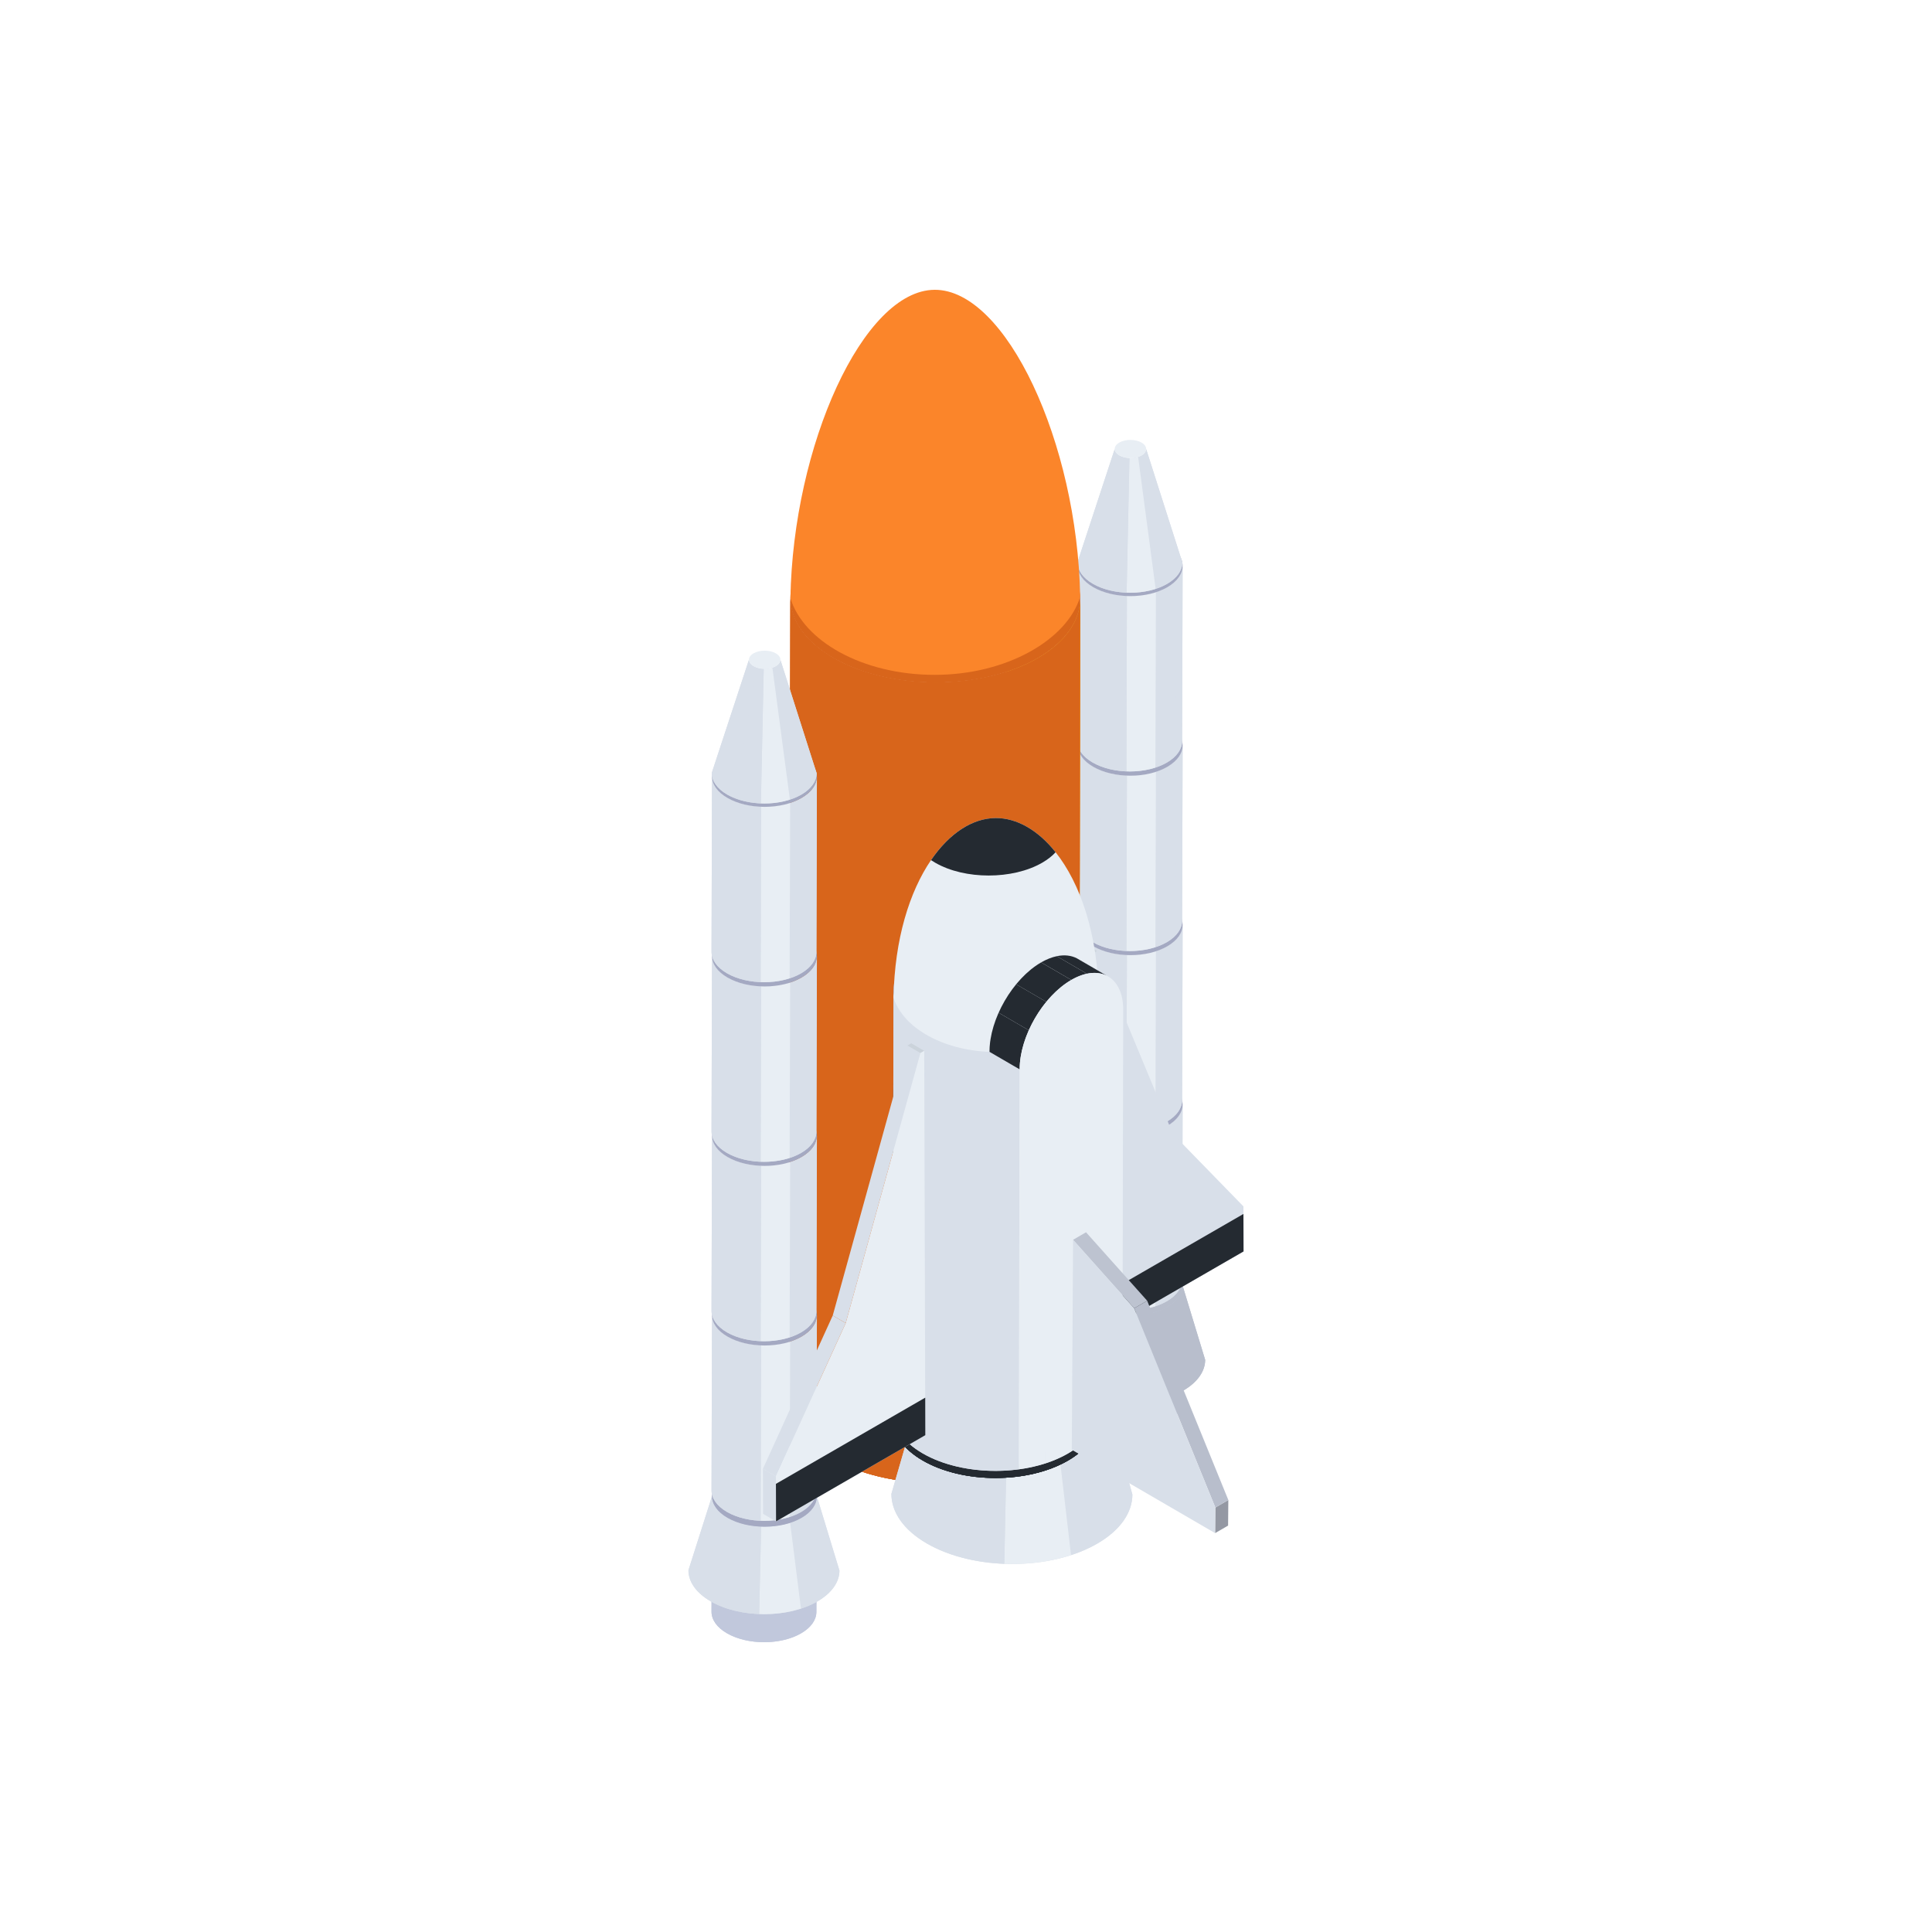 <?xml version="1.0" encoding="utf-8"?>
<!-- Generator: Adobe Illustrator 24.3.0, SVG Export Plug-In . SVG Version: 6.00 Build 0)  -->
<svg version="1.1" id="Layer_1" xmlns="http://www.w3.org/2000/svg" xmlns:xlink="http://www.w3.org/1999/xlink" x="0px" y="0px"
	 viewBox="0 0 500 500" style="enable-background:new 0 0 500 500;" xml:space="preserve">
<style type="text/css">
	.st0{enable-background:new    ;}
	.st1{clip-path:url(#SVGID_2_);enable-background:new    ;}
	.st2{fill:#C1C8DC;}
	.st3{clip-path:url(#SVGID_4_);enable-background:new    ;}
	.st4{fill:#B8BECC;}
	.st5{clip-path:url(#SVGID_6_);enable-background:new    ;}
	.st6{fill:#D8DFE9;}
	.st7{fill:#E8EEF4;}
	.st8{fill:#A4A9C2;}
	.st9{clip-path:url(#SVGID_8_);enable-background:new    ;}
	.st10{clip-path:url(#SVGID_10_);enable-background:new    ;}
	.st11{clip-path:url(#SVGID_12_);enable-background:new    ;}
	.st12{clip-path:url(#SVGID_14_);enable-background:new    ;}
	.st13{clip-path:url(#SVGID_18_);enable-background:new    ;}
	.st14{fill:#FFB700;}
	.st15{fill:#D8651B;}
	.st16{fill-rule:evenodd;clip-rule:evenodd;fill:#FB852A;}
	.st17{clip-path:url(#SVGID_22_);enable-background:new    ;}
	.st18{clip-path:url(#SVGID_24_);enable-background:new    ;}
	.st19{clip-path:url(#SVGID_26_);enable-background:new    ;}
	.st20{clip-path:url(#SVGID_28_);enable-background:new    ;}
	.st21{clip-path:url(#SVGID_30_);enable-background:new    ;}
	.st22{clip-path:url(#SVGID_32_);enable-background:new    ;}
	.st23{clip-path:url(#SVGID_34_);enable-background:new    ;}
	.st24{fill:#CBD3DB;}
	.st25{fill:#242A31;}
	.st26{clip-path:url(#SVGID_36_);enable-background:new    ;}
	.st27{clip-path:url(#SVGID_40_);enable-background:new    ;}
	.st28{clip-path:url(#SVGID_46_);enable-background:new    ;}
	.st29{fill-rule:evenodd;clip-rule:evenodd;fill:#E8EEF4;}
	.st30{fill-rule:evenodd;clip-rule:evenodd;fill:#242A31;}
	.st31{clip-path:url(#SVGID_50_);enable-background:new    ;}
	.st32{clip-path:url(#SVGID_52_);enable-background:new    ;}
	.st33{fill:#9498A3;}
	.st34{fill:#BDC3D0;}
</style>
<g id="shuttle_2_">
	<g>
		<g>
			<g class="st0">
				<g class="st0">
					<defs>
						<path id="SVGID_1_" class="st0" d="M306.06,317.25l-0.13,45.39c-0.01,2-1.32,3.99-3.94,5.52c-5.28,3.07-13.87,3.07-19.19,0
							c-2.68-1.54-4.01-3.57-4.01-5.6l0.13-45.39c-0.01,2.02,1.33,4.05,4.01,5.6c5.32,3.07,13.91,3.07,19.19,0
							C304.74,321.24,306.06,319.24,306.06,317.25z"/>
					</defs>
					<use xlink:href="#SVGID_1_"  style="overflow:visible;fill:#C1C8DC;"/>
					<clipPath id="SVGID_2_">
						<use xlink:href="#SVGID_1_"  style="overflow:visible;"/>
					</clipPath>
					<g class="st1">
						<path class="st2" d="M306.06,317.25l-0.13,45.39c0,1.34-0.6,2.68-1.78,3.88l0.13-45.39
							C305.47,319.93,306.06,318.59,306.06,317.25L306.06,317.25z"/>
						<path class="st2" d="M304.29,321.12l-0.13,45.39c-0.58,0.59-1.3,1.14-2.17,1.64c-0.9,0.53-1.91,0.96-2.97,1.31l0.13-45.39
							c1.07-0.35,2.07-0.78,2.97-1.31C302.98,322.26,303.71,321.71,304.29,321.12L304.29,321.12z"/>
						<path class="st2" d="M299.15,324.07l-0.13,45.39c-2.32,0.75-4.93,1.08-7.51,0.98l0.13-45.39
							C294.22,325.15,296.83,324.82,299.15,324.07L299.15,324.07z"/>
						<path class="st2" d="M291.64,325.05l-0.13,45.39c-2.39-0.09-4.74-0.55-6.8-1.37l0.13-45.39
							C286.89,324.5,289.25,324.96,291.64,325.05L291.64,325.05z"/>
						<path class="st2" d="M284.84,323.68l-0.13,45.39c-0.67-0.27-1.31-0.57-1.91-0.92c-2.68-1.54-4.01-3.57-4.01-5.6l0.13-45.39
							c-0.01,2.02,1.33,4.05,4.01,5.6C283.53,323.11,284.17,323.42,284.84,323.68L284.84,323.68z"/>
					</g>
				</g>
				<g>
					<path class="st2" d="M302.06,311.65c5.32,3.07,5.34,8.05,0.06,11.12c-5.28,3.07-13.87,3.07-19.19,0
						c-5.32-3.07-5.35-8.05-0.06-11.12C288.15,308.58,296.74,308.58,302.06,311.65z"/>
				</g>
			</g>
		</g>
		<g>
			<g class="st0">
				<g class="st0">
					<defs>
						<path id="SVGID_3_" class="st0" d="M306.06,332.74l5.84,19.2c-0.01,2.88-1.9,5.75-5.68,7.95c-7.61,4.42-19.98,4.42-27.63,0
							c-3.85-2.22-5.78-5.14-5.77-8.06l6.1-19.17c-0.01,2.02,1.33,4.05,4.01,5.6c5.32,3.07,13.91,3.07,19.19,0
							C304.74,336.74,306.06,334.74,306.06,332.74z"/>
					</defs>
					<use xlink:href="#SVGID_3_"  style="overflow:visible;fill:#B8BECC;"/>
					<clipPath id="SVGID_4_">
						<use xlink:href="#SVGID_3_"  style="overflow:visible;"/>
					</clipPath>
					<g class="st3">
						<path class="st4" d="M306.06,332.74l5.84,19.2c-0.01,1.93-0.86,3.86-2.56,5.58l-5.06-20.91
							C305.47,335.42,306.06,334.08,306.06,332.74L306.06,332.74z"/>
						<path class="st4" d="M304.29,336.62l5.06,20.91c-0.84,0.85-1.87,1.64-3.12,2.37c-1.3,0.76-2.74,1.38-4.28,1.88l-2.8-22.21
							c1.07-0.35,2.07-0.78,2.97-1.31C302.98,337.76,303.71,337.21,304.29,336.62L304.29,336.62z"/>
						<path class="st4" d="M299.15,339.57l2.8,22.21c-3.33,1.08-7.1,1.55-10.82,1.41l0.51-22.64
							C294.22,340.64,296.83,340.32,299.15,339.57L299.15,339.57z"/>
						<path class="st4" d="M291.64,340.55l-0.51,22.64c-3.44-0.13-6.83-0.79-9.79-1.97l3.5-22.04
							C286.89,340,289.25,340.45,291.64,340.55L291.64,340.55z"/>
						<path class="st4" d="M284.84,339.18l-3.5,22.04c-0.97-0.39-1.89-0.83-2.75-1.32c-3.85-2.22-5.78-5.14-5.77-8.06l6.1-19.17
							c-0.01,2.02,1.33,4.05,4.01,5.6C283.53,338.61,284.17,338.91,284.84,339.18L284.84,339.18z"/>
					</g>
				</g>
				<g>
					<path class="st4" d="M302.06,327.14c5.32,3.07,5.34,8.05,0.06,11.12c-5.28,3.07-13.87,3.07-19.19,0
						c-5.32-3.07-5.35-8.05-0.06-11.11C288.15,324.08,296.74,324.08,302.06,327.14z"/>
				</g>
			</g>
		</g>
		<g>
			<g class="st0">
				<g class="st0">
					<defs>
						<path id="SVGID_5_" class="st0" d="M306.06,285.84l-0.13,45.39c-0.01,2-1.32,3.99-3.94,5.52c-5.28,3.07-13.87,3.07-19.19,0
							c-2.68-1.54-4.01-3.57-4.01-5.6l0.13-45.39c-0.01,2.02,1.33,4.05,4.01,5.6c5.32,3.07,13.91,3.07,19.19,0
							C304.74,289.84,306.06,287.84,306.06,285.84z"/>
					</defs>
					<use xlink:href="#SVGID_5_"  style="overflow:visible;fill:#D8DFE9;"/>
					<clipPath id="SVGID_6_">
						<use xlink:href="#SVGID_5_"  style="overflow:visible;"/>
					</clipPath>
					<g class="st5">
						<path class="st6" d="M306.06,285.84l-0.13,45.39c0,1.34-0.6,2.68-1.78,3.88l0.13-45.39
							C305.47,288.52,306.06,287.18,306.06,285.84L306.06,285.84z"/>
						<path class="st6" d="M304.29,289.72l-0.13,45.39c-0.58,0.59-1.3,1.14-2.17,1.64c-0.9,0.53-1.91,0.96-2.97,1.31l0.13-45.39
							c1.07-0.35,2.07-0.78,2.97-1.31C302.98,290.86,303.71,290.31,304.29,289.72L304.29,289.72z"/>
						<path class="st7" d="M299.15,292.67l-0.13,45.39c-2.32,0.75-4.93,1.08-7.51,0.98l0.13-45.39
							C294.22,293.75,296.83,293.42,299.15,292.67L299.15,292.67z"/>
						<path class="st6" d="M291.64,293.65l-0.13,45.39c-2.39-0.09-4.74-0.55-6.8-1.37l0.13-45.39
							C286.89,293.1,289.25,293.56,291.64,293.65L291.64,293.65z"/>
						<path class="st6" d="M284.84,292.28l-0.13,45.39c-0.67-0.27-1.31-0.57-1.91-0.92c-2.68-1.54-4.01-3.57-4.01-5.6l0.13-45.39
							c-0.01,2.02,1.33,4.05,4.01,5.6C283.53,291.71,284.17,292.01,284.84,292.28L284.84,292.28z"/>
					</g>
				</g>
				<g>
					<path class="st8" d="M302.06,280.25c5.32,3.07,5.34,8.05,0.06,11.12c-5.28,3.07-13.87,3.07-19.19,0
						c-5.32-3.07-5.35-8.05-0.06-11.12C288.15,277.18,296.74,277.18,302.06,280.25z"/>
				</g>
			</g>
		</g>
		<g>
			<g class="st0">
				<g class="st0">
					<defs>
						<path id="SVGID_7_" class="st0" d="M306.06,239.36l-0.13,45.39c-0.01,2-1.32,3.99-3.94,5.52c-5.28,3.07-13.87,3.07-19.19,0
							c-2.68-1.54-4.01-3.57-4.01-5.6l0.13-45.39c-0.01,2.02,1.33,4.05,4.01,5.6c5.32,3.07,13.91,3.07,19.19,0
							C304.74,243.36,306.06,241.36,306.06,239.36z"/>
					</defs>
					<use xlink:href="#SVGID_7_"  style="overflow:visible;fill:#D8DFE9;"/>
					<clipPath id="SVGID_8_">
						<use xlink:href="#SVGID_7_"  style="overflow:visible;"/>
					</clipPath>
					<g class="st9">
						<path class="st6" d="M306.06,239.36l-0.13,45.39c0,1.34-0.6,2.68-1.78,3.88l0.13-45.39
							C305.47,242.04,306.06,240.7,306.06,239.36L306.06,239.36z"/>
						<path class="st6" d="M304.29,243.24l-0.13,45.39c-0.58,0.59-1.3,1.14-2.17,1.64c-0.9,0.53-1.91,0.96-2.97,1.31l0.13-45.39
							c1.07-0.35,2.07-0.78,2.97-1.31C302.98,244.38,303.71,243.83,304.29,243.24L304.29,243.24z"/>
						<path class="st7" d="M299.15,246.19l-0.13,45.39c-2.32,0.75-4.93,1.08-7.51,0.98l0.13-45.39
							C294.22,247.27,296.83,246.94,299.15,246.19L299.15,246.19z"/>
						<path class="st6" d="M291.64,247.17l-0.13,45.39c-2.39-0.09-4.74-0.55-6.8-1.37l0.13-45.39
							C286.89,246.62,289.25,247.07,291.64,247.17L291.64,247.17z"/>
						<path class="st6" d="M284.84,245.8l-0.13,45.39c-0.67-0.27-1.31-0.57-1.91-0.92c-2.68-1.54-4.01-3.57-4.01-5.6l0.13-45.39
							c-0.01,2.02,1.33,4.05,4.01,5.6C283.53,245.23,284.17,245.53,284.84,245.8L284.84,245.8z"/>
					</g>
				</g>
				<g>
					<path class="st8" d="M302.06,233.77c5.32,3.07,5.34,8.05,0.06,11.12s-13.87,3.07-19.19,0c-5.32-3.07-5.35-8.05-0.06-11.12
						C288.15,230.7,296.74,230.7,302.06,233.77z"/>
				</g>
			</g>
		</g>
		<g>
			<g class="st0">
				<g class="st0">
					<defs>
						<path id="SVGID_9_" class="st0" d="M306.06,192.92l-0.13,45.39c-0.01,2-1.32,3.99-3.94,5.52c-5.28,3.07-13.87,3.07-19.19,0
							c-2.68-1.54-4.01-3.57-4.01-5.6l0.13-45.39c-0.01,2.02,1.33,4.05,4.01,5.6c5.32,3.07,13.91,3.07,19.19,0
							C304.74,196.92,306.06,194.92,306.06,192.92z"/>
					</defs>
					<use xlink:href="#SVGID_9_"  style="overflow:visible;fill:#D8DFE9;"/>
					<clipPath id="SVGID_10_">
						<use xlink:href="#SVGID_9_"  style="overflow:visible;"/>
					</clipPath>
					<g class="st10">
						<path class="st6" d="M306.06,192.92l-0.13,45.39c0,1.34-0.6,2.68-1.78,3.88l0.13-45.39
							C305.47,195.6,306.06,194.26,306.06,192.92L306.06,192.92z"/>
						<path class="st6" d="M304.29,196.8l-0.13,45.39c-0.58,0.59-1.3,1.14-2.17,1.64c-0.9,0.53-1.91,0.96-2.97,1.31l0.13-45.39
							c1.07-0.35,2.07-0.78,2.97-1.31C302.98,197.94,303.71,197.39,304.29,196.8L304.29,196.8z"/>
						<path class="st7" d="M299.15,199.75l-0.13,45.39c-2.32,0.75-4.93,1.08-7.51,0.98l0.13-45.39
							C294.22,200.83,296.83,200.5,299.15,199.75L299.15,199.75z"/>
						<path class="st6" d="M291.64,200.73l-0.13,45.39c-2.39-0.09-4.74-0.55-6.8-1.37l0.13-45.39
							C286.89,200.18,289.25,200.64,291.64,200.73L291.64,200.73z"/>
						<path class="st6" d="M284.84,199.36l-0.13,45.39c-0.67-0.27-1.31-0.57-1.91-0.92c-2.68-1.54-4.01-3.57-4.01-5.6l0.13-45.39
							c-0.01,2.02,1.33,4.05,4.01,5.6C283.53,198.79,284.17,199.09,284.84,199.36L284.84,199.36z"/>
					</g>
				</g>
				<g>
					<path class="st8" d="M302.06,187.33c5.32,3.07,5.34,8.05,0.06,11.12s-13.87,3.07-19.19,0c-5.32-3.07-5.35-8.05-0.06-11.12
						C288.15,184.26,296.74,184.26,302.06,187.33z"/>
				</g>
			</g>
		</g>
		<g>
			<g class="st0">
				<g class="st0">
					<defs>
						<path id="SVGID_11_" class="st0" d="M306.06,146.44l-0.13,45.39c-0.01,2-1.32,3.99-3.94,5.52c-5.28,3.07-13.87,3.07-19.19,0
							c-2.68-1.54-4.01-3.57-4.01-5.6l0.13-45.39c-0.01,2.02,1.33,4.05,4.01,5.6c5.32,3.07,13.91,3.07,19.19,0
							C304.74,150.44,306.06,148.44,306.06,146.44z"/>
					</defs>
					<use xlink:href="#SVGID_11_"  style="overflow:visible;fill:#D8DFE9;"/>
					<clipPath id="SVGID_12_">
						<use xlink:href="#SVGID_11_"  style="overflow:visible;"/>
					</clipPath>
					<g class="st11">
						<path class="st6" d="M306.06,146.44l-0.13,45.39c0,1.34-0.6,2.68-1.78,3.88l0.13-45.39
							C305.47,149.12,306.06,147.78,306.06,146.44L306.06,146.44z"/>
						<path class="st6" d="M304.29,150.32l-0.13,45.39c-0.58,0.59-1.3,1.14-2.17,1.64c-0.9,0.53-1.91,0.96-2.97,1.31l0.13-45.39
							c1.07-0.35,2.07-0.78,2.97-1.31C302.98,151.46,303.71,150.91,304.29,150.32L304.29,150.32z"/>
						<path class="st7" d="M299.15,153.27l-0.13,45.39c-2.32,0.75-4.93,1.08-7.51,0.98l0.13-45.39
							C294.22,154.35,296.83,154.02,299.15,153.27L299.15,153.27z"/>
						<path class="st6" d="M291.64,154.25l-0.13,45.39c-2.39-0.09-4.74-0.55-6.8-1.37l0.13-45.39
							C286.89,153.7,289.25,154.16,291.64,154.25L291.64,154.25z"/>
						<path class="st6" d="M284.84,152.88l-0.13,45.39c-0.67-0.27-1.31-0.57-1.91-0.92c-2.68-1.54-4.01-3.57-4.01-5.6l0.13-45.39
							c-0.01,2.02,1.33,4.05,4.01,5.6C283.53,152.31,284.17,152.61,284.84,152.88L284.84,152.88z"/>
					</g>
				</g>
				<g>
					<path class="st8" d="M302.06,140.85c5.32,3.07,5.34,8.05,0.06,11.12c-5.28,3.07-13.87,3.07-19.19,0
						c-5.32-3.07-5.35-8.05-0.06-11.12C288.15,137.78,296.74,137.78,302.06,140.85z"/>
				</g>
			</g>
		</g>
		<g>
			<g class="st0">
				<g class="st0">
					<defs>
						<path id="SVGID_13_" class="st0" d="M296.63,116.22l9.37,29.36c-0.01,2-1.32,3.99-3.94,5.52c-5.28,3.07-13.87,3.07-19.19,0
							c-2.68-1.54-4.01-3.57-4.01-5.6l9.63-29.31c0,0.61,0.4,1.22,1.2,1.68c1.59,0.92,4.17,0.92,5.76,0
							C296.23,117.42,296.63,116.82,296.63,116.22z"/>
					</defs>
					<use xlink:href="#SVGID_13_"  style="overflow:visible;fill:#D8DFE9;"/>
					<clipPath id="SVGID_14_">
						<use xlink:href="#SVGID_13_"  style="overflow:visible;"/>
					</clipPath>
					<g class="st12">
						<path class="st6" d="M296.63,116.22l9.37,29.36c0,1.34-0.6,2.68-1.78,3.88l-8.13-32.08
							C296.45,117.02,296.63,116.62,296.63,116.22L296.63,116.22z"/>
						<path class="st6" d="M296.1,117.38l8.13,32.08c-0.58,0.59-1.3,1.14-2.17,1.64c-0.9,0.53-1.91,0.96-2.97,1.31l-4.53-34.14
							c0.32-0.1,0.62-0.23,0.89-0.39C295.71,117.72,295.92,117.56,296.1,117.38L296.1,117.38z"/>
						<path class="st7" d="M294.55,118.27l4.53,34.14c-2.32,0.75-4.93,1.08-7.51,0.98l0.73-34.82
							C293.07,118.59,293.86,118.49,294.55,118.27L294.55,118.27z"/>
						<path class="st6" d="M292.3,118.56l-0.73,34.82c-2.39-0.09-4.74-0.55-6.8-1.37l5.49-33.87
							C290.88,118.4,291.58,118.53,292.3,118.56L292.3,118.56z"/>
						<path class="st6" d="M290.26,118.15l-5.49,33.87c-0.67-0.27-1.31-0.57-1.91-0.92c-2.68-1.54-4.01-3.57-4.01-5.6l9.63-29.31
							c0,0.61,0.4,1.22,1.2,1.68C289.87,117.98,290.06,118.07,290.26,118.15L290.26,118.15z"/>
					</g>
				</g>
				<g>
					<path class="st7" d="M295.43,114.54c1.59,0.92,1.6,2.41,0.02,3.33c-1.58,0.92-4.16,0.92-5.76,0c-1.6-0.92-1.6-2.41-0.02-3.33
						C291.25,113.62,293.83,113.62,295.43,114.54z"/>
				</g>
			</g>
		</g>
	</g>
	<g>
		<g>
			<g>
				<g>
					<g>
						<defs>
							<path id="SVGID_15_" d="M279.55,155.02l-0.36,207.15c-0.02,5.52-3.65,11.04-10.9,15.25c-14.6,8.48-38.33,8.48-53.02,0
								c-7.39-4.27-11.09-9.87-11.07-15.47l0.36-207.15c-0.02,5.59,3.68,11.2,11.07,15.47c14.69,8.48,38.43,8.48,53.03,0
								C275.9,166.06,279.53,160.54,279.55,155.02z"/>
						</defs>
						<use xlink:href="#SVGID_15_"  style="overflow:visible;fill:#D8651B;"/>
						<clipPath id="SVGID_16_">
							<use xlink:href="#SVGID_15_"  style="overflow:visible;"/>
						</clipPath>
					</g>
				</g>
			</g>
			<g>
				<g class="st0">
					<g class="st0">
						<defs>
							<path id="SVGID_17_" class="st0" d="M279.55,155.02l-0.36,207.15c-0.02,5.52-3.65,11.04-10.9,15.25
								c-14.6,8.48-38.33,8.48-53.02,0c-7.39-4.27-11.09-9.87-11.07-15.47l0.36-207.15c-0.02,5.59,3.68,11.2,11.07,15.47
								c14.69,8.48,38.43,8.48,53.03,0C275.9,166.06,279.53,160.54,279.55,155.02z"/>
						</defs>
						<use xlink:href="#SVGID_17_"  style="overflow:visible;fill:#D8651B;"/>
						<clipPath id="SVGID_18_">
							<use xlink:href="#SVGID_17_"  style="overflow:visible;"/>
						</clipPath>
						<g class="st13">
							<path class="st14" d="M279.55,155.02l-0.36,207.15c-0.01,3.7-1.65,7.41-4.91,10.71l0.36-207.15
								C277.9,162.43,279.54,158.73,279.55,155.02L279.55,155.02z"/>
							<path class="st14" d="M274.64,165.73l-0.36,207.15c-1.6,1.62-3.6,3.15-5.98,4.54c-2.5,1.45-5.27,2.66-8.21,3.61l0.36-207.15
								c2.94-0.95,5.71-2.16,8.21-3.61C271.04,168.88,273.04,167.36,274.64,165.73L274.64,165.73z"/>
							<path class="st15" d="M260.44,173.88l-0.36,207.15c-6.4,2.08-13.63,2.98-20.76,2.7l0.36-207.15
								C246.81,176.86,254.04,175.96,260.44,173.88L260.44,173.88z"/>
							<path class="st15" d="M239.68,176.58l-0.36,207.15c-6.6-0.25-13.11-1.51-18.78-3.78l0.36-207.15
								C226.58,175.07,233.09,176.33,239.68,176.58L239.68,176.58z"/>
							<path class="st15" d="M220.9,172.81l-0.36,207.15c-1.85-0.74-3.62-1.58-5.27-2.54c-7.39-4.27-11.09-9.87-11.07-15.47
								l0.36-207.15c-0.02,5.59,3.68,11.2,11.07,15.47C217.28,171.22,219.04,172.07,220.9,172.81L220.9,172.81z"/>
						</g>
					</g>
					<g>
						<g>
							<path class="st15" d="M268.48,139.56c14.69,8.48,14.77,22.23,0.17,30.72s-38.33,8.48-53.03,0
								c-14.69-8.48-14.77-22.23-0.17-30.71C230.05,131.07,253.79,131.07,268.48,139.56z"/>
						</g>
					</g>
				</g>
			</g>
			<g>
				<g>
					<g>
						<defs>
							<path id="SVGID_19_" d="M279.55,155.02l-0.36,207.15c-0.02,5.52-3.65,11.04-10.9,15.25c-14.6,8.48-38.33,8.48-53.02,0
								c-7.39-4.27-11.09-9.87-11.07-15.47l0.36-207.15c-0.02,5.59,3.68,11.2,11.07,15.47c14.69,8.48,38.43,8.48,53.03,0
								C275.9,166.06,279.53,160.54,279.55,155.02z"/>
						</defs>
						<use xlink:href="#SVGID_19_"  style="overflow:visible;fill:#D8651B;"/>
						<clipPath id="SVGID_20_">
							<use xlink:href="#SVGID_19_"  style="overflow:visible;"/>
						</clipPath>
					</g>
				</g>
			</g>
		</g>
		<path class="st16" d="M279.55,154.44c-0.72-39.92-19.2-79.54-37.67-79.44c-18.5,0.1-36.64,40.32-37.32,79.8
			c3.33,11.04,18.58,19.85,37.32,19.85C260.62,174.66,276.22,165.48,279.55,154.44z"/>
	</g>
	<g>
		<g>
			<g class="st0">
				<g class="st0">
					<defs>
						<path id="SVGID_21_" class="st0" d="M211.41,371.79l-0.13,45.39c-0.01,2-1.32,3.99-3.94,5.52c-5.28,3.07-13.87,3.07-19.19,0
							c-2.68-1.54-4.01-3.57-4.01-5.6l0.13-45.39c-0.01,2.02,1.33,4.05,4.01,5.6c5.32,3.07,13.91,3.07,19.19,0
							C210.09,375.78,211.4,373.79,211.41,371.79z"/>
					</defs>
					<use xlink:href="#SVGID_21_"  style="overflow:visible;fill:#C1C8DC;"/>
					<clipPath id="SVGID_22_">
						<use xlink:href="#SVGID_21_"  style="overflow:visible;"/>
					</clipPath>
					<g class="st17">
						<path class="st2" d="M211.41,371.79l-0.13,45.39c0,1.34-0.6,2.68-1.78,3.88l0.13-45.39
							C210.81,374.47,211.4,373.13,211.41,371.79L211.41,371.79z"/>
						<path class="st2" d="M209.63,375.66l-0.13,45.39c-0.58,0.59-1.3,1.14-2.17,1.64c-0.9,0.53-1.91,0.96-2.97,1.31l0.13-45.39
							c1.07-0.35,2.07-0.78,2.97-1.31C208.33,376.8,209.05,376.25,209.63,375.66L209.63,375.66z"/>
						<path class="st2" d="M204.49,378.61L204.36,424c-2.32,0.75-4.93,1.08-7.51,0.98l0.13-45.39
							C199.56,379.69,202.18,379.36,204.49,378.61L204.49,378.61z"/>
						<path class="st2" d="M196.98,379.59l-0.13,45.39c-2.39-0.09-4.74-0.55-6.8-1.37l0.13-45.39
							C192.24,379.04,194.59,379.5,196.98,379.59L196.98,379.59z"/>
						<path class="st2" d="M190.18,378.22l-0.13,45.39c-0.67-0.27-1.31-0.57-1.91-0.92c-2.68-1.54-4.01-3.57-4.01-5.6l0.13-45.39
							c-0.01,2.02,1.33,4.05,4.01,5.6C188.87,377.65,189.51,377.96,190.18,378.22L190.18,378.22z"/>
					</g>
				</g>
				<g>
					<path class="st2" d="M207.4,366.19c5.32,3.07,5.34,8.05,0.06,11.12c-5.28,3.07-13.87,3.07-19.19,0
						c-5.32-3.07-5.35-8.05-0.06-11.12C193.49,363.12,202.09,363.12,207.4,366.19z"/>
				</g>
			</g>
		</g>
		<g>
			<g class="st0">
				<g class="st0">
					<defs>
						<path id="SVGID_23_" class="st0" d="M211.41,387.28l5.84,19.2c-0.01,2.88-1.9,5.75-5.68,7.95c-7.61,4.42-19.98,4.42-27.63,0
							c-3.85-2.22-5.78-5.14-5.77-8.06l6.1-19.17c-0.01,2.02,1.33,4.05,4.01,5.6c5.32,3.07,13.91,3.07,19.19,0
							C210.09,391.28,211.4,389.28,211.41,387.28z"/>
					</defs>
					<use xlink:href="#SVGID_23_"  style="overflow:visible;fill:#D8DFE9;"/>
					<clipPath id="SVGID_24_">
						<use xlink:href="#SVGID_23_"  style="overflow:visible;"/>
					</clipPath>
					<g class="st18">
						<path class="st6" d="M211.41,387.28l5.84,19.2c-0.01,1.93-0.86,3.86-2.56,5.58l-5.06-20.91
							C210.81,389.96,211.4,388.62,211.41,387.28L211.41,387.28z"/>
						<path class="st6" d="M209.63,391.16l5.06,20.91c-0.84,0.85-1.87,1.64-3.12,2.37c-1.3,0.76-2.74,1.38-4.28,1.88l-2.8-22.21
							c1.07-0.35,2.07-0.78,2.97-1.31C208.33,392.3,209.05,391.75,209.63,391.16L209.63,391.16z"/>
						<path class="st7" d="M204.49,394.11l2.8,22.21c-3.33,1.08-7.1,1.55-10.82,1.41l0.51-22.64
							C199.56,395.18,202.18,394.86,204.49,394.11L204.49,394.11z"/>
						<path class="st6" d="M196.98,395.09l-0.51,22.64c-3.44-0.13-6.83-0.79-9.79-1.97l3.5-22.04
							C192.24,394.54,194.59,394.99,196.98,395.09L196.98,395.09z"/>
						<path class="st6" d="M190.18,393.72l-3.5,22.04c-0.97-0.39-1.89-0.83-2.75-1.32c-3.85-2.22-5.78-5.14-5.77-8.06l6.1-19.17
							c-0.01,2.02,1.33,4.05,4.01,5.6C188.87,393.15,189.51,393.45,190.18,393.72L190.18,393.72z"/>
					</g>
				</g>
				<g>
					<path class="st8" d="M207.4,381.69c5.32,3.07,5.34,8.05,0.06,11.12c-5.28,3.07-13.87,3.07-19.19,0
						c-5.32-3.07-5.35-8.05-0.06-11.11C193.49,378.62,202.09,378.62,207.4,381.69z"/>
				</g>
			</g>
		</g>
		<g>
			<g class="st0">
				<g class="st0">
					<defs>
						<path id="SVGID_25_" class="st0" d="M211.41,340.38l-0.13,45.39c-0.01,2-1.32,3.99-3.94,5.52c-5.28,3.07-13.87,3.07-19.19,0
							c-2.68-1.54-4.01-3.57-4.01-5.6l0.13-45.39c-0.01,2.02,1.33,4.05,4.01,5.6c5.32,3.07,13.91,3.07,19.19,0
							C210.09,344.38,211.4,342.38,211.41,340.38z"/>
					</defs>
					<use xlink:href="#SVGID_25_"  style="overflow:visible;fill:#D8DFE9;"/>
					<clipPath id="SVGID_26_">
						<use xlink:href="#SVGID_25_"  style="overflow:visible;"/>
					</clipPath>
					<g class="st19">
						<path class="st6" d="M211.41,340.38l-0.13,45.39c0,1.34-0.6,2.68-1.78,3.88l0.13-45.39
							C210.81,343.06,211.4,341.72,211.41,340.38L211.41,340.38z"/>
						<path class="st6" d="M209.63,344.26l-0.13,45.39c-0.58,0.59-1.3,1.14-2.17,1.64c-0.9,0.53-1.91,0.96-2.97,1.31l0.13-45.39
							c1.07-0.35,2.07-0.78,2.97-1.31C208.33,345.4,209.05,344.85,209.63,344.26L209.63,344.26z"/>
						<path class="st7" d="M204.49,347.21l-0.13,45.39c-2.32,0.75-4.93,1.08-7.51,0.98l0.13-45.39
							C199.56,348.29,202.18,347.96,204.49,347.21L204.49,347.21z"/>
						<path class="st6" d="M196.98,348.19l-0.13,45.39c-2.39-0.09-4.74-0.55-6.8-1.37l0.13-45.39
							C192.24,347.64,194.59,348.1,196.98,348.19L196.98,348.19z"/>
						<path class="st6" d="M190.18,346.82l-0.13,45.39c-0.67-0.27-1.31-0.57-1.91-0.92c-2.68-1.54-4.01-3.57-4.01-5.6l0.13-45.39
							c-0.01,2.02,1.33,4.05,4.01,5.6C188.87,346.25,189.51,346.55,190.18,346.82L190.18,346.82z"/>
					</g>
				</g>
				<g>
					<path class="st8" d="M207.4,334.79c5.32,3.07,5.34,8.05,0.06,11.12c-5.28,3.07-13.87,3.07-19.19,0
						c-5.32-3.07-5.35-8.05-0.06-11.12C193.49,331.72,202.09,331.72,207.4,334.79z"/>
				</g>
			</g>
		</g>
		<g>
			<g class="st0">
				<g class="st0">
					<defs>
						<path id="SVGID_27_" class="st0" d="M211.41,293.9l-0.13,45.39c-0.01,2-1.32,3.99-3.94,5.52c-5.28,3.07-13.87,3.07-19.19,0
							c-2.68-1.54-4.01-3.57-4.01-5.6l0.13-45.39c-0.01,2.02,1.33,4.05,4.01,5.6c5.32,3.07,13.91,3.07,19.19,0
							C210.09,297.9,211.4,295.9,211.41,293.9z"/>
					</defs>
					<use xlink:href="#SVGID_27_"  style="overflow:visible;fill:#D8DFE9;"/>
					<clipPath id="SVGID_28_">
						<use xlink:href="#SVGID_27_"  style="overflow:visible;"/>
					</clipPath>
					<g class="st20">
						<path class="st6" d="M211.41,293.9l-0.13,45.39c0,1.34-0.6,2.68-1.78,3.88l0.13-45.39
							C210.81,296.58,211.4,295.24,211.41,293.9L211.41,293.9z"/>
						<path class="st6" d="M209.63,297.78l-0.13,45.39c-0.58,0.59-1.3,1.14-2.17,1.64c-0.9,0.53-1.91,0.96-2.97,1.31l0.13-45.39
							c1.07-0.35,2.07-0.78,2.97-1.31C208.33,298.92,209.05,298.37,209.63,297.78L209.63,297.78z"/>
						<path class="st7" d="M204.49,300.73l-0.13,45.39c-2.32,0.75-4.93,1.08-7.51,0.98l0.13-45.39
							C199.56,301.81,202.18,301.48,204.49,300.73L204.49,300.73z"/>
						<path class="st6" d="M196.98,301.71l-0.13,45.39c-2.39-0.09-4.74-0.55-6.8-1.37l0.13-45.39
							C192.24,301.16,194.59,301.62,196.98,301.71L196.98,301.71z"/>
						<path class="st6" d="M190.18,300.34l-0.13,45.39c-0.67-0.27-1.31-0.57-1.91-0.92c-2.68-1.54-4.01-3.57-4.01-5.6l0.13-45.39
							c-0.01,2.02,1.33,4.05,4.01,5.6C188.87,299.77,189.51,300.07,190.18,300.34L190.18,300.34z"/>
					</g>
				</g>
				<g>
					<path class="st8" d="M207.4,288.31c5.32,3.07,5.34,8.05,0.06,11.12c-5.28,3.07-13.87,3.07-19.19,0
						c-5.32-3.07-5.35-8.05-0.06-11.12C193.49,285.24,202.09,285.24,207.4,288.31z"/>
				</g>
			</g>
		</g>
		<g>
			<g class="st0">
				<g class="st0">
					<defs>
						<path id="SVGID_29_" class="st0" d="M211.41,247.47l-0.13,45.39c-0.01,2-1.32,3.99-3.94,5.52c-5.28,3.07-13.87,3.07-19.19,0
							c-2.68-1.54-4.01-3.57-4.01-5.6l0.13-45.39c-0.01,2.02,1.33,4.05,4.01,5.6c5.32,3.07,13.91,3.07,19.19,0
							C210.09,251.46,211.4,249.46,211.41,247.47z"/>
					</defs>
					<use xlink:href="#SVGID_29_"  style="overflow:visible;fill:#D8DFE9;"/>
					<clipPath id="SVGID_30_">
						<use xlink:href="#SVGID_29_"  style="overflow:visible;"/>
					</clipPath>
					<g class="st21">
						<path class="st6" d="M211.41,247.47l-0.13,45.39c0,1.34-0.6,2.68-1.78,3.88l0.13-45.39
							C210.81,250.14,211.4,248.81,211.41,247.47L211.41,247.47z"/>
						<path class="st6" d="M209.63,251.34l-0.13,45.39c-0.58,0.59-1.3,1.14-2.17,1.64c-0.9,0.53-1.91,0.96-2.97,1.31l0.13-45.39
							c1.07-0.35,2.07-0.78,2.97-1.31C208.33,252.48,209.05,251.93,209.63,251.34L209.63,251.34z"/>
						<path class="st7" d="M204.49,254.29l-0.13,45.39c-2.32,0.75-4.93,1.08-7.51,0.98l0.13-45.39
							C199.56,255.37,202.18,255.04,204.49,254.29L204.49,254.29z"/>
						<path class="st6" d="M196.98,255.27l-0.13,45.39c-2.39-0.09-4.74-0.55-6.8-1.37l0.13-45.39
							C192.24,254.72,194.59,255.18,196.98,255.27L196.98,255.27z"/>
						<path class="st6" d="M190.18,253.9l-0.13,45.39c-0.67-0.27-1.31-0.57-1.91-0.92c-2.68-1.54-4.01-3.57-4.01-5.6l0.13-45.39
							c-0.01,2.02,1.33,4.05,4.01,5.6C188.87,253.33,189.51,253.63,190.18,253.9L190.18,253.9z"/>
					</g>
				</g>
				<g>
					<path class="st8" d="M207.4,241.87c5.32,3.07,5.34,8.05,0.06,11.12c-5.28,3.07-13.87,3.07-19.19,0
						c-5.32-3.07-5.35-8.05-0.06-11.12C193.49,238.8,202.09,238.8,207.4,241.87z"/>
				</g>
			</g>
		</g>
		<g>
			<g class="st0">
				<g class="st0">
					<defs>
						<path id="SVGID_31_" class="st0" d="M211.41,200.98l-0.13,45.39c-0.01,2-1.32,3.99-3.94,5.52c-5.28,3.07-13.87,3.07-19.19,0
							c-2.68-1.54-4.01-3.57-4.01-5.6l0.13-45.39c-0.01,2.02,1.33,4.05,4.01,5.6c5.32,3.07,13.91,3.07,19.19,0
							C210.09,204.98,211.4,202.98,211.41,200.98z"/>
					</defs>
					<use xlink:href="#SVGID_31_"  style="overflow:visible;fill:#D8DFE9;"/>
					<clipPath id="SVGID_32_">
						<use xlink:href="#SVGID_31_"  style="overflow:visible;"/>
					</clipPath>
					<g class="st22">
						<path class="st6" d="M211.41,200.98l-0.13,45.39c0,1.34-0.6,2.68-1.78,3.88l0.13-45.39
							C210.81,203.66,211.4,202.33,211.41,200.98L211.41,200.98z"/>
						<path class="st6" d="M209.63,204.86l-0.13,45.39c-0.58,0.59-1.3,1.14-2.17,1.64c-0.9,0.53-1.91,0.96-2.97,1.31l0.13-45.39
							c1.07-0.35,2.07-0.78,2.97-1.31C208.33,206,209.05,205.45,209.63,204.86L209.63,204.86z"/>
						<path class="st7" d="M204.49,207.81l-0.13,45.39c-2.32,0.75-4.93,1.08-7.51,0.98l0.13-45.39
							C199.56,208.89,202.18,208.56,204.49,207.81L204.49,207.81z"/>
						<path class="st6" d="M196.98,208.79l-0.13,45.39c-2.39-0.09-4.74-0.55-6.8-1.37l0.13-45.39
							C192.24,208.24,194.59,208.7,196.98,208.79L196.98,208.79z"/>
						<path class="st6" d="M190.18,207.42l-0.13,45.39c-0.67-0.27-1.31-0.57-1.91-0.92c-2.68-1.54-4.01-3.57-4.01-5.6l0.13-45.39
							c-0.01,2.02,1.33,4.05,4.01,5.6C188.87,206.85,189.51,207.15,190.18,207.42L190.18,207.42z"/>
					</g>
				</g>
				<g>
					<path class="st8" d="M207.4,195.39c5.32,3.07,5.34,8.05,0.06,11.12c-5.28,3.07-13.87,3.07-19.19,0
						c-5.32-3.07-5.35-8.05-0.06-11.11C193.49,192.32,202.09,192.32,207.4,195.39z"/>
				</g>
			</g>
		</g>
		<g>
			<g class="st0">
				<g class="st0">
					<defs>
						<path id="SVGID_33_" class="st0" d="M201.97,170.76l9.37,29.36c-0.01,2-1.32,3.99-3.94,5.52c-5.28,3.07-13.87,3.07-19.19,0
							c-2.68-1.54-4.01-3.57-4.01-5.6l9.63-29.31c0,0.61,0.4,1.22,1.2,1.68c1.59,0.92,4.17,0.92,5.76,0
							C201.58,171.96,201.97,171.36,201.97,170.76z"/>
					</defs>
					<use xlink:href="#SVGID_33_"  style="overflow:visible;fill:#D8DFE9;"/>
					<clipPath id="SVGID_34_">
						<use xlink:href="#SVGID_33_"  style="overflow:visible;"/>
					</clipPath>
					<g class="st23">
						<path class="st6" d="M201.97,170.76l9.37,29.36c0,1.34-0.6,2.68-1.78,3.88l-8.13-32.08
							C201.79,171.56,201.97,171.16,201.97,170.76L201.97,170.76z"/>
						<path class="st6" d="M201.44,171.92l8.13,32.08c-0.58,0.59-1.3,1.14-2.17,1.64c-0.9,0.53-1.91,0.96-2.97,1.31l-4.53-34.14
							c0.32-0.1,0.62-0.23,0.89-0.39C201.05,172.26,201.27,172.1,201.44,171.92L201.44,171.92z"/>
						<path class="st7" d="M199.9,172.81l4.53,34.14c-2.32,0.75-4.93,1.08-7.51,0.98l0.73-34.82
							C198.42,173.13,199.2,173.03,199.9,172.81L199.9,172.81z"/>
						<path class="st6" d="M197.65,173.1l-0.73,34.82c-2.39-0.09-4.74-0.55-6.8-1.37l5.49-33.87
							C196.22,172.94,196.93,173.07,197.65,173.1L197.65,173.1z"/>
						<path class="st6" d="M195.61,172.69l-5.49,33.87c-0.67-0.27-1.31-0.57-1.91-0.92c-2.68-1.54-4.01-3.57-4.01-5.6l9.63-29.31
							c0,0.61,0.4,1.22,1.2,1.68C195.21,172.52,195.41,172.61,195.61,172.69L195.61,172.69z"/>
					</g>
				</g>
				<g>
					<path class="st7" d="M200.77,169.08c1.6,0.92,1.6,2.41,0.02,3.33c-1.58,0.92-4.16,0.92-5.76,0c-1.6-0.92-1.6-2.41-0.02-3.33
						C196.6,168.16,199.18,168.16,200.77,169.08z"/>
				</g>
			</g>
		</g>
	</g>
	<g>
		<g>
			<g class="st0">
				<g>
					<polygon class="st6" points="283.19,346.17 279.83,344.22 279.55,244.76 282.91,246.71 					"/>
				</g>
				<g>
					<polygon class="st24" points="282.91,246.71 279.55,244.76 280.54,244.19 283.9,246.14 					"/>
				</g>
				<g>
					<polygon class="st6" points="283.9,246.14 303.57,293.5 321.8,312.21 321.83,323.87 283.19,346.17 282.91,246.71 					"/>
				</g>
				<g>
					<polygon class="st25" points="283.16,336.47 283.19,346.17 321.83,323.87 321.8,314.17 					"/>
				</g>
			</g>
		</g>
		<g>
			<g class="st0">
				<g class="st0">
					<defs>
						<path id="SVGID_35_" class="st0" d="M283.74,353.17l9.32,33.62c-0.01,4.59-3.03,9.18-9.06,12.68
							c-12.14,7.05-31.88,7.05-44.1,0c-6.15-3.55-9.22-8.21-9.21-12.86l9.73-33.56c-0.01,3.23,2.12,6.47,6.39,8.93
							c8.48,4.9,22.19,4.9,30.62,0C281.64,359.54,283.73,356.36,283.74,353.17z"/>
					</defs>
					<use xlink:href="#SVGID_35_"  style="overflow:visible;fill:#D8DFE9;"/>
					<clipPath id="SVGID_36_">
						<use xlink:href="#SVGID_35_"  style="overflow:visible;"/>
					</clipPath>
					<g class="st26">
						<path class="st6" d="M283.74,353.17l9.32,33.62c-0.01,3.08-1.37,6.16-4.08,8.91l-8.07-36.34
							C282.79,357.44,283.74,355.31,283.74,353.17L283.74,353.17z"/>
						<path class="st6" d="M280.91,359.35l8.07,36.34c-1.33,1.35-2.99,2.62-4.98,3.77c-2.08,1.21-4.38,2.21-6.83,3l-4.47-38.41
							c1.7-0.55,3.3-1.25,4.74-2.09C278.83,361.17,279.98,360.29,280.91,359.35L280.91,359.35z"/>
						<path class="st7" d="M272.71,364.06l4.47,38.41c-5.32,1.73-11.34,2.47-17.27,2.25l0.81-39.1
							C264.84,365.78,269.01,365.26,272.71,364.06L272.71,364.06z"/>
						<path class="st6" d="M260.72,365.62l-0.81,39.1c-5.49-0.21-10.9-1.26-15.62-3.14l5.58-38.14
							C253.15,364.75,256.91,365.47,260.72,365.62L260.72,365.62z"/>
						<path class="st6" d="M249.87,363.44l-5.58,38.14c-1.54-0.61-3.01-1.32-4.38-2.11c-6.15-3.55-9.22-8.21-9.21-12.86l9.73-33.56
							c-0.01,3.23,2.12,6.47,6.39,8.93C247.78,362.52,248.8,363.01,249.87,363.44L249.87,363.44z"/>
					</g>
				</g>
				<g>
					<path class="st8" d="M277.35,344.24c8.48,4.9,8.53,12.84,0.1,17.74c-8.43,4.9-22.14,4.9-30.62,0s-8.53-12.84-0.1-17.74
						S268.87,339.34,277.35,344.24z"/>
				</g>
			</g>
		</g>
		<g>
			<g>
				<g>
					<defs>
						<path id="SVGID_37_" d="M284.36,258.07l-0.25,109.13c-0.01,3.91-2.58,7.82-7.72,10.8c-10.34,6.01-27.15,6.01-37.55,0
							c-5.24-3.02-7.85-6.99-7.84-10.95l0.25-109.13c-0.01,3.96,2.6,7.93,7.84,10.95c10.4,6.01,27.22,6.01,37.55,0
							C281.78,265.88,284.35,261.98,284.36,258.07z"/>
					</defs>
					<use xlink:href="#SVGID_37_"  style="overflow:visible;fill:#242A31;"/>
					<clipPath id="SVGID_38_">
						<use xlink:href="#SVGID_37_"  style="overflow:visible;"/>
					</clipPath>
				</g>
			</g>
			<g>
				<g class="st0">
					<g class="st0">
						<defs>
							<path id="SVGID_39_" class="st0" d="M284.36,258.07l-0.25,109.13c-0.01,3.91-2.58,7.82-7.72,10.8
								c-10.34,6.01-27.15,6.01-37.55,0c-5.24-3.02-7.85-6.99-7.84-10.95l0.25-109.13c-0.01,3.96,2.6,7.93,7.84,10.95
								c10.4,6.01,27.22,6.01,37.55,0C281.78,265.88,284.35,261.98,284.36,258.07z"/>
						</defs>
						<use xlink:href="#SVGID_39_"  style="overflow:visible;fill:#242A31;"/>
						<clipPath id="SVGID_40_">
							<use xlink:href="#SVGID_39_"  style="overflow:visible;"/>
						</clipPath>
						<g class="st27">
							<path class="st25" d="M284.36,258.07l-0.25,109.13c-0.01,2.62-1.17,5.24-3.48,7.59l0.25-109.13
								C283.19,263.31,284.35,260.69,284.36,258.07L284.36,258.07z"/>
							<path class="st25" d="M280.88,265.65l-0.25,109.13c-1.13,1.15-2.55,2.23-4.24,3.21c-1.77,1.03-3.73,1.88-5.82,2.56
								l0.25-109.13c2.09-0.68,4.05-1.53,5.82-2.56C278.33,267.88,279.75,266.8,280.88,265.65L280.88,265.65z"/>
							<g>
								<path class="st25" d="M256.12,273.34l-0.25,109.13c2.61,0.1,5.25-0.02,7.81-0.37V273
									C261.2,273.32,258.65,273.44,256.12,273.34z"/>
								<path class="st25" d="M270.83,271.43c-2.26,0.73-4.67,1.26-7.15,1.58V382.1c2.39-0.32,4.71-0.84,6.9-1.54L270.83,271.43z"/>
							</g>
							<path class="st25" d="M256.12,273.34l-0.25,109.13c-4.67-0.18-9.28-1.07-13.3-2.67l0.25-109.13
								C246.84,272.27,251.45,273.16,256.12,273.34L256.12,273.34z"/>
							<path class="st25" d="M242.82,270.66l-0.25,109.13c-1.31-0.52-2.56-1.12-3.73-1.8c-5.24-3.02-7.85-6.99-7.84-10.95
								l0.25-109.13c-0.01,3.96,2.6,7.93,7.84,10.95C240.26,269.54,241.51,270.14,242.82,270.66L242.82,270.66z"/>
						</g>
					</g>
					<g>
						<path class="st25" d="M276.52,247.11c10.4,6.01,10.46,15.75,0.12,21.75c-10.34,6.01-27.15,6.01-37.55,0
							c-10.4-6.01-10.46-15.75-0.12-21.75C249.3,241.11,266.12,241.11,276.52,247.11z"/>
					</g>
				</g>
			</g>
			<g>
				<g>
					<defs>
						<path id="SVGID_41_" d="M284.36,258.07l-0.25,109.13c-0.01,3.91-2.58,7.82-7.72,10.8c-10.34,6.01-27.15,6.01-37.55,0
							c-5.24-3.02-7.85-6.99-7.84-10.95l0.25-109.13c-0.01,3.96,2.6,7.93,7.84,10.95c10.4,6.01,27.22,6.01,37.55,0
							C281.78,265.88,284.35,261.98,284.36,258.07z"/>
					</defs>
					<use xlink:href="#SVGID_41_"  style="overflow:visible;fill:#242A31;"/>
					<clipPath id="SVGID_42_">
						<use xlink:href="#SVGID_41_"  style="overflow:visible;"/>
					</clipPath>
				</g>
			</g>
		</g>
		<g>
			<g>
				<g>
					<defs>
						<path id="SVGID_43_" d="M284.36,256.23l-0.25,109.13c-0.01,3.91-2.58,7.82-7.72,10.8c-10.34,6.01-27.15,6.01-37.55,0
							c-5.24-3.02-7.85-6.99-7.84-10.95l0.25-109.13c-0.01,3.96,2.6,7.93,7.84,10.95c10.4,6.01,27.22,6.01,37.55,0
							C281.78,264.05,284.35,260.14,284.36,256.23z"/>
					</defs>
					<clipPath id="SVGID_44_">
						<use xlink:href="#SVGID_43_"  style="overflow:visible;"/>
					</clipPath>
				</g>
			</g>
			<g>
				<g class="st0">
					<g class="st0">
						<defs>
							<path id="SVGID_45_" class="st0" d="M284.36,256.23l-0.25,109.13c-0.01,3.91-2.58,7.82-7.72,10.8
								c-10.34,6.01-27.15,6.01-37.55,0c-5.24-3.02-7.85-6.99-7.84-10.95l0.25-109.13c-0.01,3.96,2.6,7.93,7.84,10.95
								c10.4,6.01,27.22,6.01,37.55,0C281.78,264.05,284.35,260.14,284.36,256.23z"/>
						</defs>
						<use xlink:href="#SVGID_45_"  style="overflow:visible;fill:#D8DFE9;"/>
						<clipPath id="SVGID_46_">
							<use xlink:href="#SVGID_45_"  style="overflow:visible;"/>
						</clipPath>
						<g class="st28">
							<path class="st7" d="M284.36,256.23l-0.25,109.13c-0.01,2.62-1.17,5.24-3.48,7.59l0.25-109.13
								C283.19,261.47,284.35,258.85,284.36,256.23L284.36,256.23z"/>
							<path class="st7" d="M280.88,263.82l-0.25,109.13c-1.13,1.15-2.55,2.23-4.24,3.21c-1.77,1.03-3.73,1.88-5.82,2.56
								l0.25-109.13c2.09-0.68,4.05-1.53,5.82-2.56C278.33,266.05,279.75,264.97,280.88,263.82L280.88,263.82z"/>
							<g>
								<path class="st6" d="M256.12,271.5l-0.25,109.13c2.61,0.1,5.25-0.02,7.81-0.37V271.17
									C261.2,271.49,258.65,271.6,256.12,271.5z"/>
								<path class="st7" d="M270.83,269.59c-2.26,0.73-4.67,1.26-7.15,1.58v109.09c2.39-0.32,4.71-0.84,6.9-1.54L270.83,269.59z"/>
							</g>
							<path class="st6" d="M256.12,271.5l-0.25,109.13c-4.67-0.18-9.28-1.07-13.3-2.67l0.25-109.13
								C246.84,270.43,251.45,271.32,256.12,271.5L256.12,271.5z"/>
							<path class="st6" d="M242.82,268.83l-0.25,109.13c-1.31-0.52-2.56-1.12-3.73-1.8c-5.24-3.02-7.85-6.99-7.84-10.95
								l0.25-109.13c-0.01,3.96,2.6,7.93,7.84,10.95C240.26,267.71,241.51,268.3,242.82,268.83L242.82,268.83z"/>
						</g>
					</g>
					<g>
						<path class="st8" d="M276.52,245.28c10.4,6.01,10.46,15.75,0.12,21.75c-10.34,6.01-27.15,6.01-37.55,0
							c-10.4-6.01-10.46-15.75-0.12-21.75C249.3,239.27,266.12,239.27,276.52,245.28z"/>
					</g>
				</g>
			</g>
			<g>
				<g>
					<defs>
						<path id="SVGID_47_" d="M284.36,256.23l-0.25,109.13c-0.01,3.91-2.58,7.82-7.72,10.8c-10.34,6.01-27.15,6.01-37.55,0
							c-5.24-3.02-7.85-6.99-7.84-10.95l0.25-109.13c-0.01,3.96,2.6,7.93,7.84,10.95c10.4,6.01,27.22,6.01,37.55,0
							C281.78,264.05,284.35,260.14,284.36,256.23z"/>
					</defs>
					<clipPath id="SVGID_48_">
						<use xlink:href="#SVGID_47_"  style="overflow:visible;"/>
					</clipPath>
				</g>
			</g>
		</g>
		<path class="st29" d="M284.36,257.93c-2.36,7.82-13.41,14.32-26.68,14.32c-13.27,0-24.07-6.24-26.43-14.06
			c0.26-15.11,4.13-27.43,9.69-35.59c4.74-6.94,10.71-10.86,16.74-10.89c5.48-0.03,10.96,3.11,15.51,8.85
			C279.52,228.53,284.06,241.5,284.36,257.93z"/>
		<path class="st30" d="M273.19,220.56c-0.89,0.97-2.05,1.89-3.47,2.71c-7.65,4.42-20.05,4.42-27.69,0
			c-0.38-0.22-0.74-0.44-1.08-0.67c4.74-6.94,10.71-10.86,16.74-10.89C263.16,211.69,268.64,214.83,273.19,220.56z"/>
		<g>
			<g class="st0">
				<g>
					<polygon class="st6" points="200.84,393.73 197.48,391.78 197.44,380.13 200.8,382.08 					"/>
				</g>
				<g>
					<polygon class="st6" points="200.8,382.08 197.44,380.13 215.51,340.46 218.87,342.41 					"/>
				</g>
				<g>
					<polygon class="st6" points="218.87,342.41 215.51,340.46 234.84,270.58 238.2,272.53 					"/>
				</g>
				<g>
					<polygon class="st24" points="238.2,272.53 234.84,270.58 235.83,270 239.19,271.96 					"/>
				</g>
				<g>
					<polygon class="st7" points="239.19,271.96 239.47,371.42 200.84,393.73 200.8,382.08 218.87,342.41 238.2,272.53 					"/>
				</g>
				<g>
					<polygon class="st25" points="200.81,384.02 200.84,393.73 239.47,371.42 239.45,361.71 					"/>
				</g>
			</g>
		</g>
		<g>
			<g class="st0">
				<g>
					<polygon class="st6" points="263.68,378.9 255.87,374.36 256.09,272.21 263.89,276.75 					"/>
				</g>
				<g class="st0">
					<defs>
						<path id="SVGID_49_" class="st0" d="M278.97,248.16l7.81,4.54c-2.44-1.42-5.82-1.23-9.52,0.91l-7.81-4.54
							C273.15,246.93,276.53,246.74,278.97,248.16z"/>
					</defs>
					<clipPath id="SVGID_50_">
						<use xlink:href="#SVGID_49_"  style="overflow:visible;"/>
					</clipPath>
					<g class="st31">
						<path class="st25" d="M277.25,253.61l-7.81-4.54c1.41-0.81,2.77-1.34,4.05-1.61l7.81,4.54
							C280.02,252.27,278.66,252.8,277.25,253.61L277.25,253.61z"/>
						<path class="st25" d="M281.3,252l-7.81-4.54c1.98-0.42,3.77-0.2,5.24,0.57l7.81,4.54C285.06,251.79,283.28,251.58,281.3,252
							L281.3,252z"/>
						<path class="st6" d="M286.54,252.57l-7.81-4.54c0.08,0.04,0.16,0.09,0.24,0.13l7.81,4.54
							C286.7,252.65,286.62,252.61,286.54,252.57L286.54,252.57z"/>
					</g>
				</g>
				<g class="st0">
					<defs>
						<path id="SVGID_51_" class="st0" d="M263.89,276.75l-7.81-4.54c-0.02-8.47,5.99-18.88,13.36-23.14l7.81,4.54
							C269.88,257.87,263.87,268.28,263.89,276.75z"/>
					</defs>
					<clipPath id="SVGID_52_">
						<use xlink:href="#SVGID_51_"  style="overflow:visible;"/>
					</clipPath>
					<g class="st32">
						<path class="st25" d="M263.89,276.75l-7.81-4.54c-0.01-3.24,0.86-6.76,2.36-10.12l7.81,4.54
							C264.76,269.98,263.88,273.51,263.89,276.75L263.89,276.75z"/>
						<path class="st25" d="M266.25,266.63l-7.81-4.54c1.17-2.63,2.73-5.16,4.54-7.36l7.81,4.54
							C268.98,261.47,267.43,264,266.25,266.63L266.25,266.63z"/>
						<path class="st25" d="M270.79,259.27l-7.81-4.54c1.92-2.33,4.12-4.31,6.46-5.66l7.81,4.54
							C274.91,254.96,272.71,256.94,270.79,259.27L270.79,259.27z"/>
					</g>
				</g>
				<g>
					<path class="st7" d="M277.25,253.61c7.37-4.26,13.42-0.81,13.44,7.66l-0.22,104.56l-26.8,13.07l0.22-102.15
						C263.87,268.28,269.88,257.87,277.25,253.61z"/>
				</g>
			</g>
		</g>
		<g>
			<g class="st0">
				<g>
					<polygon class="st33" points="314.53,390.15 317.89,388.2 317.83,394.82 314.47,396.77 					"/>
				</g>
				<g>
					<polygon class="st4" points="293.53,338.58 296.89,336.63 317.89,388.2 314.53,390.15 					"/>
				</g>
				<g>
					<polygon class="st34" points="277.71,320.86 281.06,318.91 296.89,336.63 293.53,338.58 					"/>
				</g>
				<g>
					<polygon class="st6" points="277.71,320.86 293.53,338.58 314.53,390.15 314.47,396.77 277.38,375.2 					"/>
				</g>
			</g>
		</g>
	</g>
</g>
</svg>
